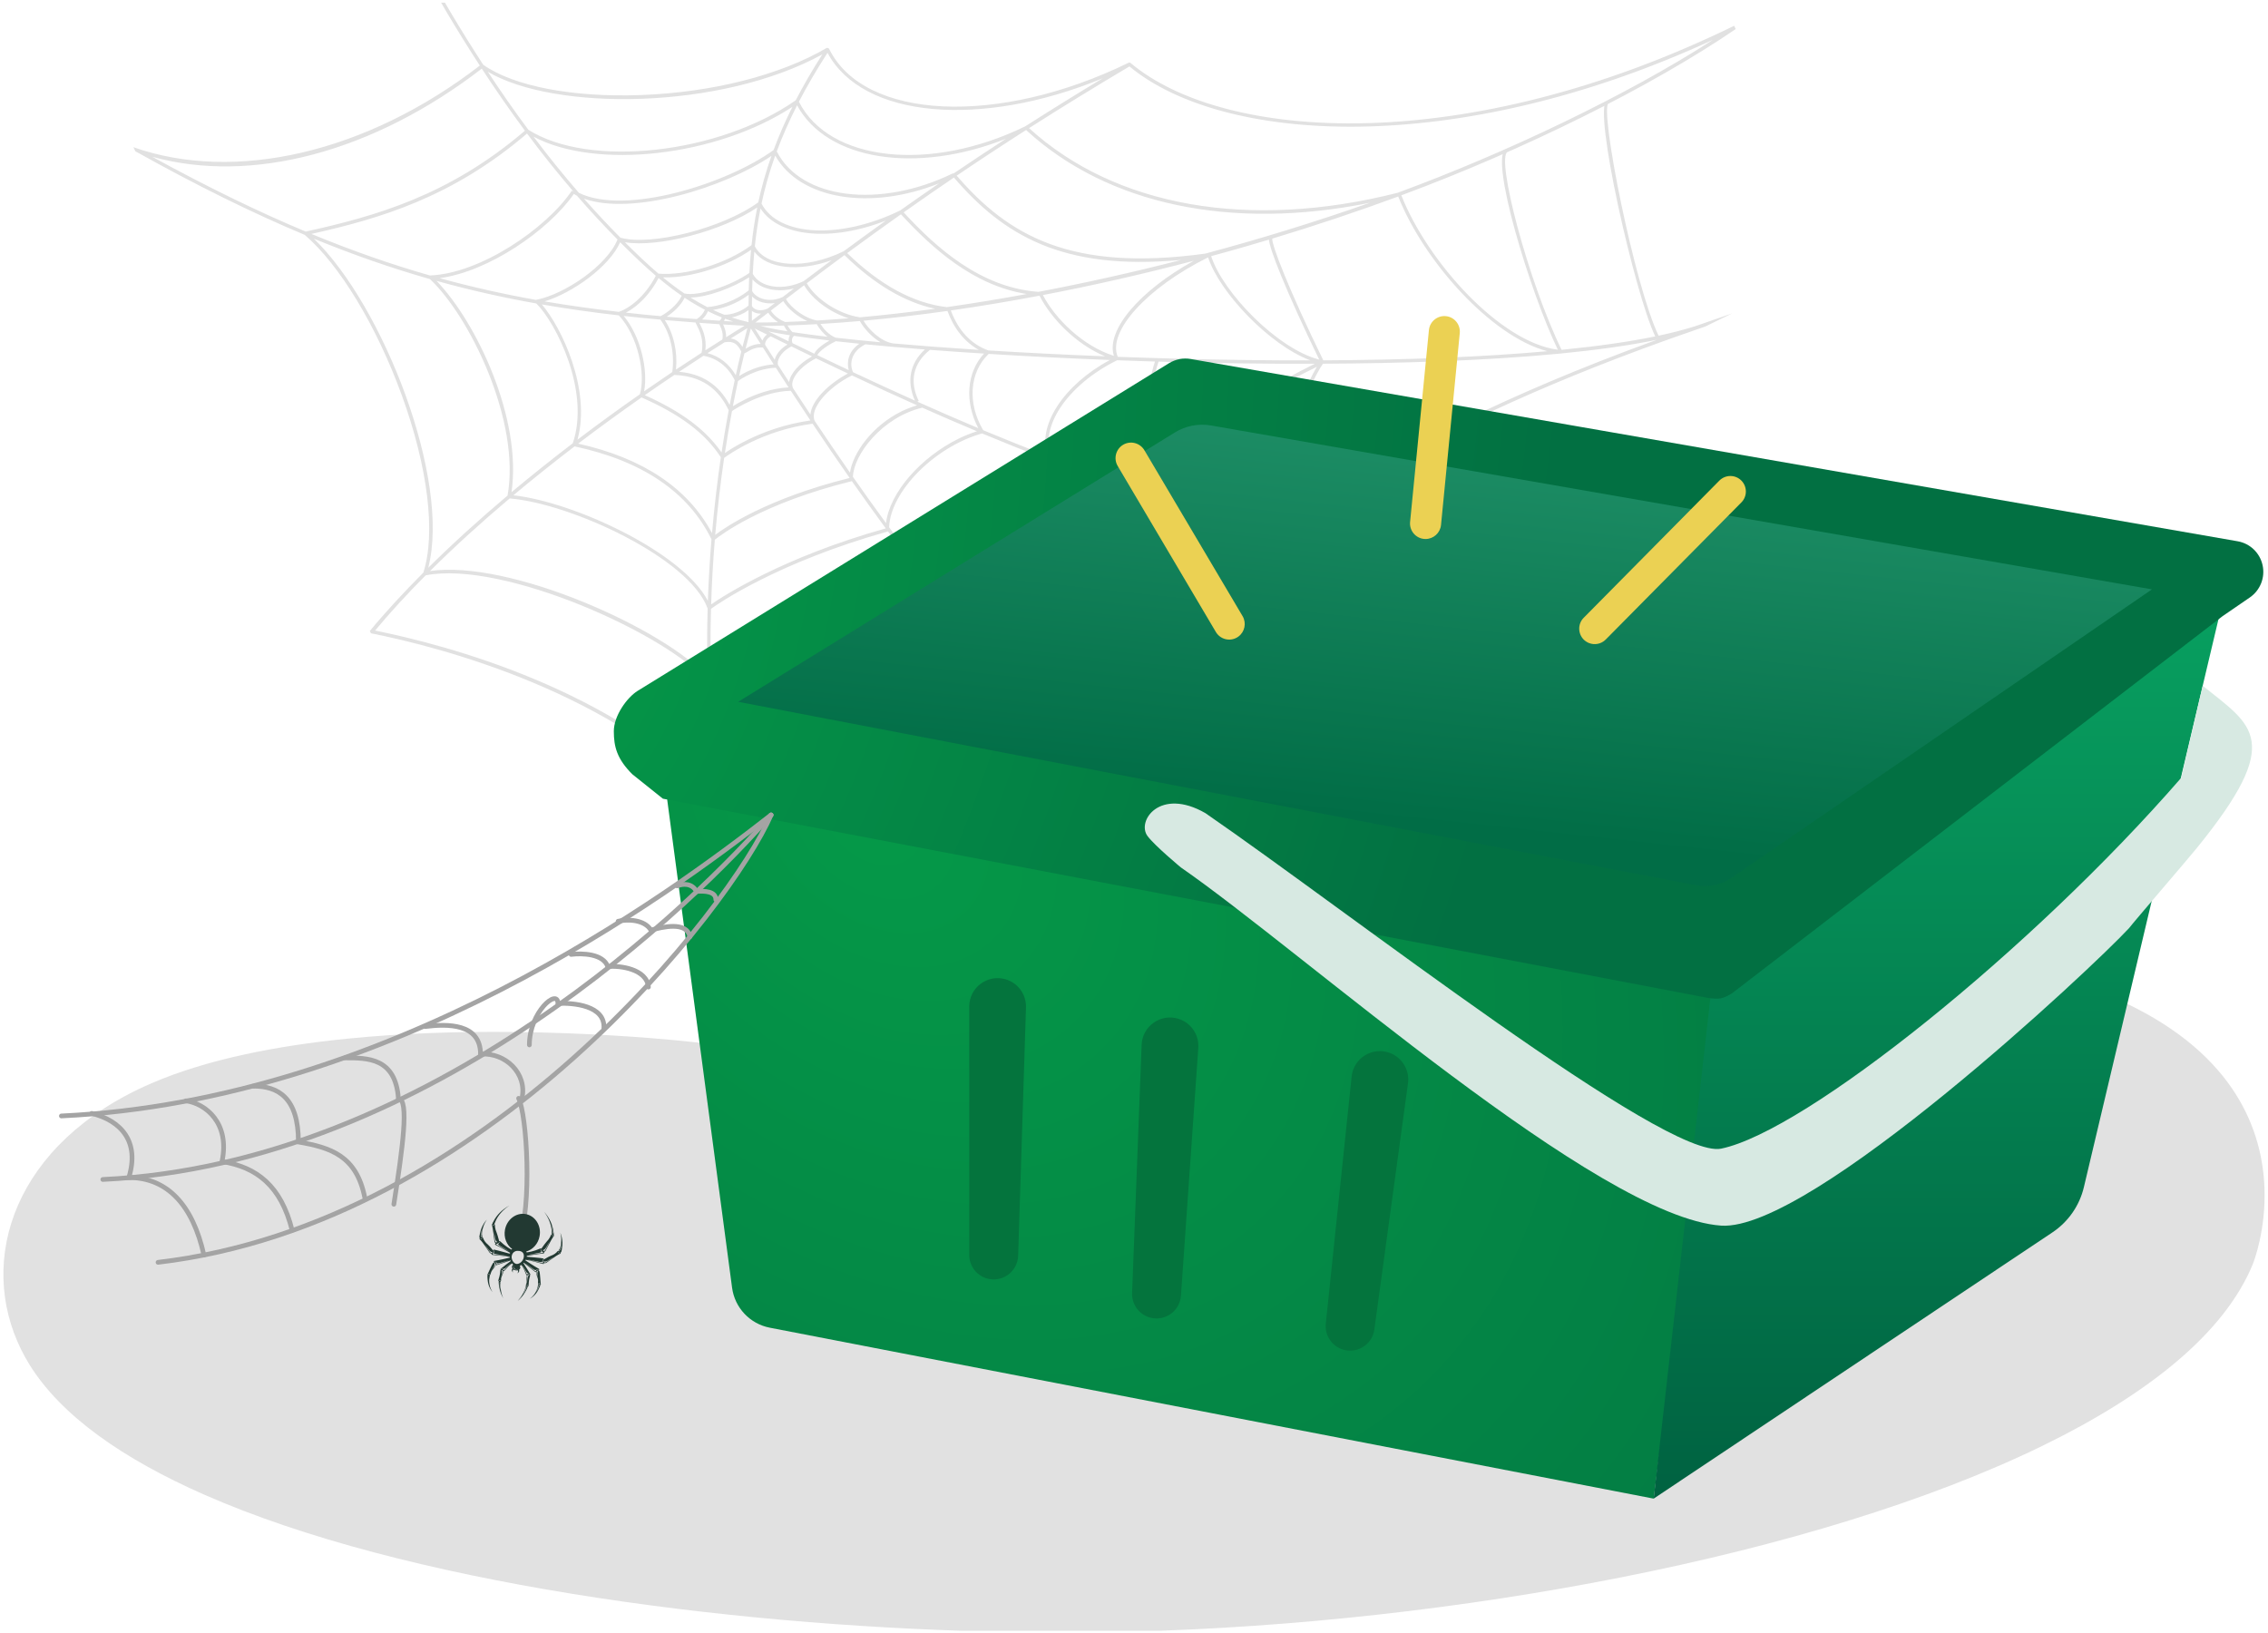 <svg width="482" height="347" viewBox="0 0 482 347" fill="none" xmlns="http://www.w3.org/2000/svg">
<g clip-path="url(#clip0_4132_130821)">
<path d="M478.759 268.681C472.723 283.347 456.521 296.317 434.028 307.28C385.799 330.782 308.616 345.009 240.554 346.748C239.303 346.779 238.064 346.804 236.825 346.829C228.421 346.985 219.64 346.96 210.592 346.748C153.327 345.378 85.957 336.348 43.424 317.649C26.154 310.057 12.976 300.87 6.235 289.957C5.628 288.963 5.057 287.949 4.547 286.918C-4.963 267.812 2.895 242.847 32.226 230.202C44.068 225.099 58.849 222.234 73.787 220.74C85.775 219.533 97.859 219.207 108.596 219.308C125.137 219.458 138.461 220.596 143.258 221.046C149.464 221.634 155.513 222.403 161.731 223.179C165.278 223.616 168.885 224.06 172.601 224.473C181.346 225.443 190.698 226.224 201.422 226.387C207.737 226.481 214.539 226.362 221.972 225.93C224.814 225.761 234.736 225.149 252.906 222.547C306.563 214.855 317.846 206.181 348.027 202.235C369.33 199.445 398.09 199.258 423.255 204.223C432.303 206.006 440.878 208.457 448.457 211.69C449.61 212.178 450.728 212.685 451.833 213.21C475.176 224.336 480.799 240.427 481.249 252.428C481.577 261.377 479.014 268.056 478.759 268.681Z" fill="#E1E1E1"/>
<path d="M368.881 6.172C351.06 18.337 324.067 31.771 297.817 41.51C303.421 55.723 318.897 72.78 331.073 74.32C325.102 61.922 316.437 33.373 320.058 31.604L320.391 32.285C317.878 33.513 324.709 59.609 331.869 74.344C339.563 73.579 346.234 72.63 351.777 71.491C347.42 62.428 338.449 22.871 341.481 21.39L341.874 21.889C339.817 22.894 347.352 60.716 352.487 71.338C355.465 70.71 358.1 70.021 360.376 69.288C360.966 69.084 367.487 66.817 368.087 66.617L362.404 69.394C362.397 69.397 362.391 69.4 362.384 69.403C361.807 69.618 361.201 69.821 360.579 70.024C298.524 91.37 275.968 111.525 275.739 111.73L275.6 111.814C265.987 110.675 255.734 108.415 245.266 105.332C226.73 111.588 210.426 126.504 209.503 138.045C210.611 139.351 212.091 141.015 213.215 142.304L212.569 142.636C207.626 136.964 202.59 130.957 197.827 124.9C184.377 126.834 160.152 138.341 151.122 145.005C151.427 154.183 152.269 163.303 153.624 171.42L153.194 171.647C131.036 147.237 93.707 137.527 78.839 134.586L78.6 134.096C81.868 130.129 85.788 125.894 89.969 121.693C92.654 113.372 90.947 99.287 85.389 83.996C80.04 69.278 72.142 56.228 64.762 49.916C53.628 45.26 41.774 39.405 28.775 32.153L28.349 31.281C49.865 38.859 77.846 32.534 101.972 13.939C92.627 -0.437 84.783 -15.159 77.899 -28.848L78.528 -29.164C85.436 -15.427 93.316 -0.647 102.707 13.774C109.188 18.325 121.684 20.729 136.158 20.201C151.341 19.648 165.748 15.999 175.689 10.189C175.689 10.189 175.791 10.139 175.951 10.196C176.106 10.255 176.197 10.362 176.197 10.362C183.609 25.532 212.176 26.856 239.873 13.323C239.873 13.323 239.958 13.256 240.035 13.269C240.192 13.302 240.257 13.372 240.257 13.372C260.142 30.112 311.381 33.406 368.541 5.478L368.881 6.172ZM244.803 103.07C246.237 96.938 262.286 85.85 279.429 77.305C267.891 77.342 257.6 77.158 250.278 76.966C245.982 76.855 241.689 76.718 237.424 76.558C226.833 81.759 220.654 90.985 223.564 97.229C230.692 99.912 237.725 102.32 244.618 104.375C241.297 97.21 243.511 82.372 245.591 76.439L246.267 76.733C244.345 82.201 241.959 96.414 244.803 103.07ZM121.956 41.216C116.58 48.971 103.78 57.755 93.427 59.111C100.268 60.998 107.07 62.515 113.991 63.747L113.98 63.71C119.964 62.557 128.989 56.461 131.236 50.902C128.254 47.88 125.383 44.779 122.618 41.593C122.389 41.477 122.176 41.345 121.956 41.216ZM151.203 114.604C146.274 104.564 136.485 97.927 122.108 94.865C117.587 98.322 113.246 101.793 109.106 105.258C122.017 106.666 145.124 117.422 150.435 127.697C150.593 123.352 150.847 118.978 151.203 114.604ZM122.873 94.281C136.65 97.349 146.211 103.743 151.319 113.299C151.789 107.891 152.416 102.499 153.195 97.176C149.84 92.043 144.627 88.113 136.343 84.461C131.716 87.7 127.211 90.98 122.873 94.281ZM220.92 62.838C214.532 64.045 208.233 65.098 202.069 65.976C203.685 70.28 206.364 73.146 210.047 74.475C217.769 74.954 226.099 75.379 234.859 75.72C228.666 73.171 223.345 67.624 220.92 62.838ZM194.45 85.141C192.617 81.069 193.379 77.171 196.562 74.267C194.191 74.084 191.887 73.894 189.67 73.704C189.663 73.707 189.66 73.7 189.654 73.704C187.663 73.529 185.75 73.351 183.906 73.172C180.935 74.666 180.464 77.249 181.286 79.091C185.674 81.155 190.064 83.177 194.45 85.141ZM201.352 66.082C195.248 66.939 189.287 67.642 183.518 68.158C184.644 70.062 187.201 72.566 189.742 72.969L189.739 72.979C195.275 73.462 201.408 73.931 208.02 74.353C205.036 72.707 202.748 69.886 201.352 66.082ZM149.911 74.441C151.11 73.67 152.312 72.905 153.524 72.144C153.765 70.871 153.35 69.893 152.864 68.899C151.437 68.804 150.017 68.705 148.619 68.604C148.662 68.692 148.705 68.781 148.752 68.876C149.25 69.847 150.224 71.792 149.911 74.441ZM182.743 68.225C179.902 68.475 177.11 68.683 174.366 68.843C174.92 69.736 176.069 71.174 177.614 71.768C180.502 72.094 183.687 72.419 187.127 72.737C185.156 71.575 183.512 69.654 182.743 68.225ZM176.29 72.364C173.505 72.038 170.984 71.71 168.777 71.38C168.325 71.659 168.181 72.312 168.426 72.926C169.971 73.681 171.519 74.425 173.067 75.17C173.397 74.242 174.9 73.162 176.29 72.364ZM173.581 68.889C171.481 69.004 169.419 69.101 167.382 69.168C167.819 69.95 168.215 70.406 168.416 70.578C170.576 70.906 173.067 71.24 175.872 71.573C174.821 70.754 174.008 69.684 173.581 68.889ZM158.838 69.733C157.648 70.458 156.464 71.197 155.28 71.936C156.436 72.071 157.187 72.741 157.8 73.724C158.132 72.381 158.477 71.048 158.838 69.733ZM162.036 72.379C162.191 71.941 162.495 71.472 162.998 71.091C162.134 70.67 161.273 70.239 160.408 69.818C160.952 70.674 161.496 71.53 162.036 72.379ZM167.883 71.252C166.133 70.976 164.598 70.706 163.305 70.435C164.737 71.136 166.169 71.836 167.601 72.536C167.557 72.06 167.66 71.614 167.883 71.252ZM167.346 70.409C167.021 69.969 166.753 69.484 166.594 69.191C164.924 69.239 163.273 69.279 161.653 69.286C163.053 69.647 164.965 70.029 167.346 70.409ZM159.069 68.457C159.068 67.605 159.068 66.754 159.071 65.909C158.091 66.632 156.77 67.202 155.52 67.467C156.668 67.859 157.853 68.182 159.069 68.457ZM154.097 67.732C154.036 67.897 153.959 68.061 153.863 68.217C154.519 68.259 155.175 68.302 155.837 68.341C155.249 68.147 154.67 67.941 154.097 67.732ZM159.79 66.081C159.784 66.775 159.788 67.473 159.792 68.171C160.44 67.669 161.095 67.163 161.737 66.664C160.99 66.675 160.305 66.478 159.79 66.081ZM160.537 68.541C162.112 68.539 163.721 68.511 165.356 68.472C164.499 67.921 163.724 67.186 163.253 66.446C162.353 67.139 161.45 67.842 160.537 68.541ZM163.788 71.473C162.692 72.084 162.522 73.07 162.633 73.328C163.308 74.389 163.977 75.437 164.639 76.471C164.887 75.422 165.732 74.183 167.346 73.218C166.162 72.64 164.975 72.056 163.788 71.473ZM159.571 69.805C159.183 71.226 158.809 72.657 158.45 74.106C158.662 73.978 158.911 73.83 159.215 73.682C159.842 73.376 160.66 73.094 161.65 73.082C160.959 72.003 160.267 70.908 159.571 69.805ZM153.983 72.746C152.771 73.507 151.562 74.275 150.357 75.049C152.89 75.709 154.947 77.319 156.371 79.752C156.744 78.06 157.13 76.379 157.536 74.722C156.754 73.155 155.928 72.378 153.983 72.746ZM158.221 69.225C156.689 69.139 155.17 69.046 153.673 68.951C154.047 69.764 154.354 70.617 154.307 71.66C155.601 70.843 156.905 70.029 158.221 69.225ZM152.939 68.154C153.128 67.995 153.302 67.741 153.405 67.471C152.394 67.071 151.411 66.615 150.45 66.14C150.184 66.785 149.758 67.389 149.206 67.895C150.441 67.983 151.685 68.075 152.939 68.154ZM153.917 66.883C155.538 66.943 157.847 66.068 159.084 64.924C159.088 64.163 159.099 63.416 159.113 62.658C156.632 64.511 153.798 65.5 151.54 65.869C152.314 66.233 153.113 66.568 153.917 66.883ZM159.795 65.032C160.328 65.978 161.802 66.219 163.16 65.564C163.666 65.173 164.173 64.782 164.67 64.404C162.788 64.675 160.928 64.158 159.823 63.003C159.807 63.677 159.801 64.355 159.795 65.032ZM163.817 66.01C164.417 66.982 165.686 68.007 166.863 68.427C168.409 68.38 169.976 68.314 171.565 68.23C169.532 67.325 167.481 65.662 166.458 63.986C165.586 64.657 164.701 65.334 163.817 66.01ZM177.619 72.516C175.119 73.754 173.828 75.026 173.715 75.486C175.937 76.551 178.155 77.61 180.377 78.658C179.868 76.815 180.387 74.588 182.629 73.046C180.885 72.877 179.213 72.699 177.619 72.516ZM168.194 73.621C165.704 74.897 165.024 76.857 165.367 77.592C166.151 78.811 166.925 80.01 167.702 81.199C167.976 79.37 169.807 77.261 172.57 75.742C171.112 75.037 169.648 74.336 168.194 73.621ZM162.138 73.856C160.586 73.712 159.449 74.386 158.773 74.8C158.536 74.941 158.366 75.041 158.207 75.085C157.816 76.676 157.448 78.281 157.09 79.907C157.49 79.652 158.021 79.342 158.686 79.017C160.11 78.322 162.102 77.601 164.428 77.435C163.66 76.249 162.9 75.061 162.138 73.856ZM149.502 75.611C147.764 76.738 146.041 77.867 144.326 79.008C150.518 79.55 153.429 83.037 155.075 86.053C155.417 84.283 155.767 82.527 156.142 80.792C154.706 77.917 152.413 76.128 149.502 75.611ZM148.07 67.817C148.872 67.308 149.481 66.597 149.798 65.818C148.307 65.045 146.879 64.191 145.497 63.273C144.705 64.975 142.99 66.454 141.69 67.308C143.793 67.487 145.92 67.653 148.07 67.817ZM150.321 65.267C152.72 65.073 156.236 64.039 159.123 61.7C159.15 60.776 159.177 59.852 159.213 58.932C155.784 61.156 150.249 63.211 146.755 63.231C147.919 63.961 149.104 64.639 150.321 65.267ZM159.842 61.855C160.753 63.527 163.677 64.409 166.37 63.101C167.164 62.495 167.957 61.888 168.741 61.294C165.194 62.217 161.681 61.479 159.925 59.36C159.893 60.194 159.867 61.025 159.842 61.855ZM167.024 63.558C168.24 65.629 171.31 67.755 173.665 68.114C175.86 67.986 178.094 67.823 180.365 67.641C176.443 66.419 172.668 63.668 170.891 60.623C169.612 61.585 168.325 62.56 167.024 63.558ZM173.421 76.153C169.948 77.901 167.725 80.766 168.535 82.487C169.779 84.392 171.014 86.26 172.231 88.094C172.465 85.172 176.031 81.591 180.196 79.379C177.936 78.316 175.679 77.243 173.421 76.153ZM164.886 78.147C160.644 78.339 157.412 80.567 156.845 80.979C156.461 82.744 156.103 84.53 155.757 86.327C156.341 85.965 157.242 85.433 158.387 84.873C160.716 83.735 164.034 82.502 167.586 82.327C166.694 80.949 165.795 79.559 164.886 78.147ZM143.31 79.69C141.197 81.111 139.104 82.538 137.033 83.98C144.864 87.491 149.956 91.286 153.347 96.157C153.806 93.133 154.307 90.13 154.866 87.167C153.307 84.024 150.413 79.914 143.31 79.69ZM149.097 74.974C149.657 72.221 148.667 70.258 148.122 69.192C147.983 68.923 147.883 68.719 147.829 68.543C145.615 68.376 143.429 68.204 141.276 68.017C143.162 70.882 144.028 74.709 143.659 78.542C145.456 77.343 147.273 76.151 149.097 74.974ZM140.407 67.185C141.812 66.481 144.042 64.708 144.881 62.848C143.172 61.676 141.537 60.416 139.962 59.086C138.268 62.343 135.67 65.08 133.019 66.442C135.443 66.717 137.907 66.964 140.407 67.185ZM145.447 62.369C148.29 63.021 155.19 60.839 159.266 57.996C159.346 56.362 159.464 54.727 159.615 53.094C154.394 56.707 146.691 59.105 140.893 58.952C142.366 60.155 143.874 61.299 145.447 62.369ZM159.982 58.194C161.544 61.15 166.449 61.865 170.803 59.738C172.796 58.233 174.771 56.754 176.72 55.304C169.744 57.81 163.024 57.104 160.312 53.478C160.164 55.052 160.06 56.621 159.982 58.194ZM171.464 60.191C173.434 63.631 178.313 66.78 182.741 67.433C187.9 66.97 193.24 66.36 198.723 65.612C192.266 64.238 185.802 60.413 179.465 54.215C176.839 56.156 174.171 58.143 171.464 60.191ZM197.631 74.352C194.066 77.198 193.218 81.045 195.253 85.212L194.95 85.361C199.284 87.299 203.604 89.178 207.908 90.989C204.956 85.397 205.435 79.124 209.128 75.144C205.158 74.899 201.31 74.629 197.631 74.352ZM181.06 79.783C175.735 82.427 171.993 86.997 173.146 89.453C175.682 93.248 178.171 96.898 180.636 100.434C181.242 96.283 185.375 90.46 191.616 87.411C192.66 86.901 193.76 86.473 194.907 86.14C190.296 84.084 185.674 81.957 181.06 79.783ZM168.063 83.046C162 83.201 156.409 86.793 155.563 87.358C155.016 90.298 154.512 93.277 154.056 96.275C154.942 95.665 156.623 94.582 158.978 93.431C162.237 91.839 166.779 90.126 172.227 89.353C170.852 87.293 169.466 85.195 168.063 83.046ZM142.873 79.069C143.423 74.98 142.484 70.842 140.354 67.927C137.72 67.688 135.118 67.433 132.554 67.142C136.214 71.553 137.751 78.679 136.883 83.16C138.862 81.787 140.855 80.426 142.873 79.069ZM131.511 66.277C134.444 65.266 137.5 62.263 139.375 58.606C136.867 56.458 134.503 54.172 132.2 51.881C132.063 51.745 131.936 51.614 131.8 51.478C129.511 56.678 121.674 62.253 115.725 64.055C120.889 64.931 126.129 65.659 131.511 66.277ZM139.938 58.154C145.867 58.639 154.324 56.05 159.72 52.106C159.998 49.449 160.39 46.786 160.935 44.082C153.532 49.116 139.803 52.678 132.803 51.477C135.086 53.743 137.446 56.023 139.938 58.154ZM160.418 52.347C162.802 56.858 171.204 57.349 179.293 53.397C182.32 51.167 185.306 49 188.262 46.881C176.759 51.405 165.539 50.393 161.623 44.303C161.085 47.02 160.696 49.69 160.418 52.347ZM180.048 53.787C187.026 60.591 194.148 64.448 201.221 65.269C206.761 64.476 212.439 63.549 218.214 62.482C206.8 60.688 197.999 52.641 191.472 45.54C187.709 48.205 183.913 50.946 180.048 53.787ZM236.722 75.619C235.02 70.193 242.135 61.808 253.719 55.415C242.944 58.25 232.175 60.695 221.639 62.706C224.254 67.72 230.105 73.548 236.722 75.619ZM237.554 75.829C241.707 75.984 245.942 76.116 250.254 76.227C260.134 76.486 269.56 76.603 278.482 76.587C269.703 73.286 259.158 62.085 256.747 54.694C243.77 61.127 235.275 70.49 237.554 75.829ZM210.116 75.209C206.032 79.094 205.553 85.721 208.954 91.43C213.55 93.342 218.122 95.174 222.653 96.89C220.336 90.558 226.025 81.791 235.877 76.505C226.999 76.162 218.291 75.719 210.116 75.209ZM196.003 86.634C187.411 88.69 181.388 96.693 181.267 101.34C183.632 104.722 185.977 107.995 188.303 111.168C189.044 104.709 195.718 97.138 203.762 93.208C205.022 92.592 206.312 92.072 207.62 91.652C203.758 90.039 199.889 88.362 196.003 86.634ZM180.559 101.576C180.556 101.569 180.562 101.566 180.559 101.56C177.966 97.859 175.349 94.026 172.687 90.039C162.026 91.47 154.851 96.603 153.897 97.314C153.107 102.71 152.472 108.181 152 113.666C153.174 112.78 155.882 110.909 160.37 108.716C165.066 106.422 171.711 103.782 180.559 101.576ZM135.991 83.789C137.246 79.507 135.591 71.385 131.516 67.025C125.936 66.387 120.5 65.627 115.153 64.697C119.333 69.545 125.66 82.815 122.728 93.44C127.007 90.194 131.436 86.968 135.991 83.789ZM131.841 50.505C138.426 52.364 153.666 48.461 161.15 42.999C161.842 39.793 162.75 36.516 163.949 33.13C154.004 39.861 134.394 45.909 124.09 42.215C126.592 45.04 129.173 47.803 131.841 50.505ZM161.839 43.269C165.457 50.256 178.597 50.929 191.303 44.729C194.07 42.77 196.819 40.853 199.568 38.97C184.925 44.818 170.007 42.399 164.75 33.068C163.499 36.572 162.548 39.954 161.839 43.269ZM192.049 45.132C198.935 52.614 208.367 61.119 220.687 62.024C230.596 60.143 240.771 57.878 251.017 55.242C225.748 57.586 213.223 49.942 202.732 37.728C199.175 40.141 195.626 42.6 192.049 45.132ZM257.397 54.436C259.871 62.133 271.484 74.153 280.361 76.419C277.133 69.782 274.274 63.496 272.285 58.64C270.364 53.953 269.771 51.873 269.676 50.924C268.002 51.43 266.315 51.925 264.625 52.414C262.227 53.105 259.812 53.779 257.397 54.436ZM208.715 92.112C198.589 94.96 189.209 104.502 188.96 112.062C191.837 115.978 194.699 119.749 197.575 123.421C197.682 115.601 207.55 104.506 218.968 98.927C220.05 98.398 221.143 97.94 222.247 97.519C217.767 95.811 213.247 94.005 208.715 92.112ZM188.239 112.288C188.235 112.281 188.235 112.281 188.239 112.288C185.847 109.029 183.44 105.676 181.012 102.215L181.022 102.252C161.841 106.994 153.044 113.78 151.918 114.702C151.54 119.288 151.275 123.88 151.136 128.443C152.548 127.466 156.347 124.986 162.524 121.968C168.72 118.923 177.309 115.368 188.239 112.288ZM108.31 105.925C102.146 111.121 96.467 116.299 91.387 121.354C108.354 118.9 141.058 133.586 150.375 143.877C150.24 139.093 150.251 134.222 150.389 129.305L150.383 129.308C146.57 118.664 121.419 107 108.31 105.925ZM121.727 94.199C125.497 83.14 118.135 68.587 113.989 64.498C106.844 63.224 99.827 61.652 92.767 59.687C101.233 68.429 110.985 88.965 108.706 104.601C112.853 101.133 117.2 97.659 121.727 94.199ZM91.432 58.559L91.428 58.536C101.979 58.129 116.025 48.686 121.54 40.509L121.838 40.734L121.853 40.702C118.412 36.69 115.131 32.575 112.005 28.376C96.104 41.981 80.665 46.472 66.176 49.714C74.878 53.306 83.205 56.212 91.432 58.559ZM123.035 40.985C132.911 45.841 154.481 39.072 164.401 31.889C165.504 28.93 166.818 25.875 168.405 22.705C152.345 33.242 126.701 36.149 113.389 29.041C116.451 33.111 119.662 37.1 123.035 40.985ZM165.081 32.172C170.226 42.334 186.965 44.436 202.548 36.822L202.592 36.911C206.309 34.395 210.028 31.928 213.795 29.48C194.863 37.027 175.767 34.162 169.399 22.379C167.672 25.778 166.25 29.029 165.081 32.172ZM218.065 27.63C213.083 30.815 208.193 34.031 203.322 37.33C214.342 50.129 227.684 57.795 256.153 53.897C267.855 50.76 279.605 47.144 291.114 43.098C261.72 49.051 235.372 43.539 218.065 27.63ZM297.154 41.758C288.527 44.944 279.576 47.934 270.387 50.712C270.219 51.924 273.811 61.377 281.23 76.577C299.511 76.492 315.567 75.832 328.837 74.637C316.802 71.476 302.51 55.334 297.154 41.758ZM352.114 72.212C346.148 73.448 339.173 74.402 331.674 75.131L331.671 75.141C331.655 75.141 331.639 75.14 331.629 75.136C315.654 76.684 297.301 77.217 281.151 77.298C257.742 88.744 243.963 100.579 245.533 104.644C255.696 107.632 265.54 109.839 274.891 110.989C270.098 100.891 276.27 82.939 280.781 76.509L281.368 76.973C277.007 83.194 270.872 100.951 275.607 110.85C277.602 109.158 288.206 100.595 311.238 89.341C322.011 84.078 335.516 78.23 352.114 72.212ZM236.829 107.995C239.165 106.854 241.579 105.843 244.032 104.973C237.242 102.935 230.312 100.561 223.299 97.924C210.012 102.661 197.475 115.947 198.322 124.389C201.801 128.812 205.305 133.096 208.862 137.296C210.123 127.36 222.006 115.238 236.829 107.995ZM166.549 135.275C176.827 130.253 188.99 125.508 197.3 124.222C194.427 120.557 191.565 116.785 188.688 112.886L188.705 112.937C165.313 119.492 152.653 128.258 151.106 129.376C150.966 134.337 150.959 139.265 151.098 144.089C154.636 141.542 160.232 138.361 166.549 135.275ZM152.707 170.105C151.453 162.259 150.701 153.788 150.409 144.991C142.04 134.843 106.881 119.029 90.469 122.266C86.476 126.275 82.875 130.202 79.716 134.006C94.873 137.058 130.625 146.476 152.707 170.105ZM91.016 120.658C96.084 115.626 101.741 110.484 107.87 105.313C110.672 89.497 99.862 67.276 91.367 59.308C83.316 57.017 75.179 54.196 66.701 50.722C81.386 64.876 95.856 101.889 91.016 120.658ZM32.353 33.314C44.064 39.728 54.788 44.955 64.969 49.216C79.681 45.966 95.391 41.613 111.556 27.777C108.347 23.441 105.301 19.035 102.39 14.587C79.353 32.329 53.494 39.178 32.353 33.314ZM103.672 15.251C106.407 19.405 109.272 23.521 112.277 27.568C125.18 35.779 152.748 32.75 169.107 21.316C170.72 18.2 172.593 14.957 174.761 11.562C153.142 23.398 117.868 23.639 103.672 15.251ZM175.866 11.224C173.515 14.853 171.508 18.304 169.787 21.616C176.192 34.342 197.69 36.7 217.881 26.851C223.211 23.446 228.656 20.069 234.331 16.647C208.558 27.283 183.318 25.176 175.866 11.224ZM240.032 14.114C232.575 18.542 225.538 22.866 218.693 27.23C237.009 43.937 265.504 48.948 297.008 40.977C320.158 32.466 345.81 20.236 364.034 8.464C308.936 33.859 259.63 30.396 240.032 14.114Z" fill="#E1E1E1"/>
<path d="M251.923 81.606L138.996 151.235L366.003 194.711L474.412 120.341L251.923 81.606Z" fill="url(#paint0_linear_4132_130821)"/>
<path d="M138.924 148.342L155.582 273.658C156.148 277.919 159.375 281.342 163.596 282.158L351.439 318.484L367.736 190.063L138.924 148.342Z" fill="url(#paint1_radial_4132_130821)"/>
<path d="M473.993 120.963L366.078 189.252L351.438 318.484L436.188 261.903C439.551 259.658 441.94 256.221 442.872 252.286L473.993 120.963Z" fill="url(#paint2_linear_4132_130821)"/>
<path d="M480.851 120.124C480.29 117.51 478.193 115.487 475.55 115.029L253.046 76.294C251.466 76.013 249.827 76.338 248.453 77.18L135.526 146.809C133.222 148.242 130.45 152.136 130.45 155.396C130.45 158.655 131.102 161.263 134.361 164.522L140.88 169.737L363.172 212.11C363.35 212.139 363.542 212.169 363.719 212.183C363.955 212.213 364.892 212.228 365.128 212.228C366.457 212.228 368.134 211.061 368.134 211.061L472.36 130.934L478.149 126.962C480.349 125.441 481.427 122.738 480.851 120.124ZM156.88 149.143L249.702 91.893C251.99 90.482 254.74 89.962 257.388 90.423C334.522 103.857 379.029 111.609 457.341 125.249L367.982 186.552C365.78 188.062 363.066 188.629 360.444 188.127L156.88 149.143Z" fill="url(#paint3_radial_4132_130821)"/>
<path d="M337.678 136.65C338.87 137.129 340.289 136.888 341.256 135.908L370.083 106.768C371.368 105.47 371.345 103.391 370.061 102.111C368.763 100.826 366.685 100.849 365.404 102.133L336.572 131.287C335.286 132.584 335.31 134.663 336.594 135.943C336.917 136.248 337.295 136.496 337.678 136.65Z" fill="#EBD153"/>
<path d="M302.968 114.545C304.637 114.545 306.07 113.275 306.247 111.577L310.234 70.789C310.411 68.973 309.082 67.363 307.281 67.186C305.479 67.009 303.855 68.338 303.677 70.139L299.675 110.927C299.498 112.744 300.827 114.354 302.629 114.531C302.747 114.545 302.85 114.545 302.968 114.545Z" fill="#EBD153"/>
<path d="M263.19 135.279C264.536 134.293 264.942 132.422 264.082 130.947L243.206 95.68C242.276 94.109 240.253 93.596 238.694 94.517C237.136 95.438 236.61 97.47 237.532 99.028L258.395 134.304C259.325 135.875 261.348 136.388 262.907 135.467C263.011 135.409 263.094 135.348 263.19 135.279Z" fill="#EBD153"/>
<path d="M468.126 145.734L463.563 165.291C431.831 201.837 383.722 240.413 365.78 244.107C354.046 246.522 286.902 193.974 256.166 172.798C246.485 167.246 241.503 174.51 243.878 177.677C245.461 179.787 250.954 184.338 250.954 184.338C277.124 202.448 339.705 258.667 365.78 260.466C384.778 261.776 444.658 205.708 452.48 197.233C453.65 195.707 464.579 183.042 466.822 180.284C485.681 157.097 478.68 154.276 468.126 145.734Z" fill="#D7E9E2"/>
<path d="M205.986 266.7V213.904C205.986 209.922 209.777 207.033 213.616 208.089C216.302 208.827 218.133 211.31 218.045 214.094L216.379 266.864C216.27 270.335 212.853 272.725 209.555 271.636C207.425 270.933 205.986 268.943 205.986 266.7Z" fill="#04743D"/>
<path d="M240.598 274.796L242.623 222.039C242.775 218.06 246.674 215.318 250.47 216.52C253.126 217.362 254.86 219.912 254.666 222.691L250.977 275.359C250.735 278.823 247.229 281.08 243.975 279.866C241.874 279.082 240.512 277.038 240.598 274.796Z" fill="#04743D"/>
<path d="M281.761 281.293L287.253 228.783C287.668 224.822 291.738 222.343 295.447 223.793C298.042 224.807 299.604 227.466 299.227 230.226L292.081 282.537C291.611 285.978 287.964 287.999 284.797 286.573C282.752 285.653 281.528 283.524 281.761 281.293Z" fill="#04743D"/>
<path d="M163.867 173.193C142.07 190.212 82.798 233.874 13.046 237.16" stroke="#A4A4A4" stroke-linecap="round"/>
<path d="M163.867 173.193C148.609 190.799 91.746 247.346 21.849 250.658" stroke="#A4A4A4" stroke-linecap="round"/>
<path d="M39.547 233.945C43.655 234.532 48.937 238.64 47.176 246.856C54.609 248.03 59.732 252.048 62.08 261.437" stroke="#A4A4A4" stroke-linecap="round"/>
<path d="M19.504 236.617C25.764 238.182 29.725 242.624 27.377 250.254C35.593 250.254 40.988 256.157 43.335 266.72" stroke="#A4A4A4" stroke-linecap="round"/>
<path d="M53.871 230.824C59.152 230.824 63.423 233.302 63.423 242.692C70.269 243.865 75.747 245.626 77.507 254.429" stroke="#A4A4A4" stroke-linecap="round"/>
<path d="M73.319 224.822C78.014 224.822 84.086 224.709 84.673 233.512C87.021 233.512 85.53 244.306 83.701 255.927" stroke="#A4A4A4" stroke-linecap="round"/>
<path d="M90.387 218.154C95.082 217.567 102.124 217.45 102.124 224.022C107.405 223.631 112.1 228.13 110.927 233.412" stroke="#A4A4A4" stroke-linecap="round"/>
<path d="M112.506 222.063C112.506 215.021 118.572 209.98 118.572 213.242C121.828 213.106 128.665 213.649 128.34 218.542" stroke="#A4A4A4" stroke-linecap="round"/>
<path d="M121.371 202.829C123.698 202.54 128.19 202.655 129.176 205.429C131.777 205.14 137.474 205.949 137.803 209.763" stroke="#A4A4A4" stroke-linecap="round"/>
<path d="M131.366 195.783C133.401 195.312 136.946 195.406 138.341 197.664C140.666 197.037 145.927 195.688 146.624 199.076" stroke="#A4A4A4" stroke-linecap="round"/>
<path d="M143.918 188.267C145.143 187.771 147.046 187.654 148.026 189.441C149.795 189.317 152.134 189.414 152.134 191.202" stroke="#A4A4A4" stroke-linecap="round"/>
<path d="M163.868 173.193C155.423 192.678 103.422 260.048 33.586 268.264" stroke="#A4A4A4" stroke-linecap="round"/>
<path d="M110.215 233.412C111.975 236.933 113.149 256.299 110.215 263.929" stroke="#A4A4A4" stroke-linecap="round"/>
<path d="M119.19 266.175C119.148 266.216 119.105 266.239 119.054 266.248C119.264 266.371 119.156 266.431 118.778 266.559C118.479 266.662 116.124 268.355 116.124 268.355C115.887 268.497 115.711 268.456 115.578 268.343C115.654 268.62 115.563 268.683 115.214 268.566C114.834 268.439 112.193 267.767 111.886 267.755C111.801 267.752 111.742 267.742 111.697 267.718C111.679 267.755 111.66 267.791 111.641 267.83C111.719 267.872 111.8 267.932 111.889 267.997C111.889 267.997 113.595 269.141 114.493 269.626C114.626 269.698 114.651 269.798 114.586 269.838C114.531 269.874 114.412 269.871 114.3 269.9C114.458 269.888 114.577 270.023 114.658 270.236C114.746 270.466 114.908 272.77 114.908 272.77C114.985 272.97 114.953 273.01 114.823 272.953C114.825 272.96 114.829 272.967 114.832 272.97C114.888 273.102 114.649 273.598 114.51 273.894C114.357 274.224 114.182 274.535 113.966 274.818C113.59 275.31 113.111 275.765 112.582 276.004C113.05 275.711 113.473 275.228 113.772 274.722C113.947 274.429 114.091 274.121 114.198 273.792C114.298 273.492 114.301 273.013 114.408 272.879C114.42 272.863 114.434 272.853 114.448 272.843C114.414 272.843 114.385 272.838 114.357 272.805C114.287 272.72 114.38 272.317 114.357 272.056C114.289 271.378 114.139 271.65 113.926 270.298C113.897 270.372 113.868 270.4 113.762 270.323L111.472 268.479C111.407 268.434 111.352 268.384 111.305 268.336C111.281 268.368 111.255 268.397 111.228 268.426C111.367 268.641 112.423 270.255 112.683 270.751C112.794 270.963 112.699 270.952 112.55 270.913C112.625 270.985 112.667 271.078 112.656 271.14C112.656 271.14 112.458 271.63 112.377 272.509C112.354 272.755 112.363 273.047 112.307 273.325C112.283 273.443 112.245 273.396 112.174 273.335C112.179 273.476 111.994 273.862 111.877 274.104C111.719 274.424 111.524 274.725 111.327 275.023C110.966 275.57 110.514 276.046 110.024 276.475C110.451 276.007 110.832 275.5 111.125 274.938C111.284 274.631 111.443 274.323 111.56 273.995C111.646 273.757 111.674 273.377 111.801 273.249C111.771 273.244 111.755 273.214 111.759 273.126C111.769 272.947 111.894 272.915 111.939 272.476C111.971 272.161 111.85 271.95 111.967 271.026C111.971 271.005 111.974 270.984 111.984 270.965C111.936 271.011 111.908 271.046 111.882 271.007C111.882 271.007 111.556 270.212 111.325 269.694C111.153 269.305 110.914 268.966 110.806 268.818C110.694 268.899 110.58 268.97 110.46 269.025C110.556 269.159 110.599 269.31 110.571 269.464C110.543 269.621 110.443 269.753 110.301 269.847C110.354 269.957 110.373 270.074 110.327 270.194C110.256 270.389 110.095 270.519 109.879 270.615C110.005 270.506 110.126 270.363 110.119 270.199C110.114 270.122 110.097 270.03 110.033 269.961C109.892 269.997 109.732 270.002 109.569 269.972C109.406 269.943 109.261 269.884 109.141 269.801C109.059 269.848 109.004 269.917 108.977 269.998C108.925 270.154 108.976 270.316 109.059 270.465C108.892 270.304 108.776 270.118 108.785 269.911C108.78 269.788 108.838 269.683 108.929 269.601C108.829 269.464 108.781 269.305 108.809 269.148C108.836 268.994 108.929 268.867 109.065 268.775C108.982 268.693 108.904 268.597 108.834 268.492C108.668 268.603 108.352 268.828 108.075 269.112C107.679 269.518 107.097 270.15 107.097 270.15C107.056 270.176 107.045 270.135 107.016 270.075C107.016 270.093 107.015 270.114 107.011 270.138C106.8 271.045 106.613 271.201 106.533 271.508C106.423 271.934 106.529 272.008 106.477 272.179C106.453 272.264 106.427 272.287 106.395 272.281C106.469 272.444 106.364 272.81 106.361 273.064C106.358 273.408 106.399 273.755 106.439 274.099C106.519 274.727 106.7 275.335 106.938 275.922C106.628 275.346 106.372 274.744 106.22 274.108C106.139 273.76 106.058 273.41 106.023 273.055C105.995 272.787 105.958 272.361 106.012 272.231C105.924 272.264 105.872 272.294 105.891 272.175C105.934 271.899 106.044 271.628 106.109 271.386C106.338 270.534 106.322 270.005 106.322 270.005C106.333 269.943 106.405 269.87 106.501 269.829C106.347 269.814 106.254 269.791 106.432 269.631C106.826 269.273 108.252 268.214 108.565 267.983C108.548 267.943 108.533 267.903 108.52 267.861C108.47 267.883 108.415 267.901 108.357 267.918L105.569 268.852C105.443 268.888 105.425 268.851 105.424 268.771C104.755 269.963 104.707 269.655 104.41 270.271C104.294 270.507 104.242 270.917 104.149 270.973C104.111 270.997 104.082 270.992 104.051 270.977C104.06 270.991 104.07 271.008 104.076 271.024C104.129 271.187 103.969 271.638 103.955 271.954C103.942 272.3 103.97 272.638 104.032 272.973C104.14 273.552 104.365 274.152 104.703 274.589C104.293 274.182 103.999 273.588 103.817 272.996C103.713 272.656 103.658 272.301 103.627 271.941C103.6 271.615 103.548 271.067 103.647 270.963C103.651 270.957 103.658 270.953 103.661 270.95C103.519 270.958 103.503 270.91 103.645 270.749C103.645 270.749 104.598 268.641 104.759 268.459C104.909 268.287 105.068 268.203 105.212 268.268C105.117 268.202 105.004 268.164 104.965 268.111C104.918 268.048 104.973 267.966 105.126 267.944C106.137 267.798 108.133 267.321 108.133 267.321C108.217 267.296 108.298 267.274 108.37 267.26C108.363 267.216 108.359 267.172 108.354 267.128C108.315 267.124 108.268 267.113 108.216 267.098C107.924 267.002 105.215 266.716 104.817 266.702C104.449 266.689 104.385 266.601 104.553 266.368C104.389 266.427 104.213 266.405 104.037 266.19C104.037 266.19 102.417 263.781 102.171 263.584C101.862 263.333 101.781 263.239 102.021 263.196C101.979 263.17 101.943 263.133 101.922 263.08C101.82 262.848 101.945 262.442 102.007 262.13C102.083 261.74 102.185 261.357 102.337 260.987C102.61 260.333 102.985 259.675 103.491 259.173C103.089 259.709 102.786 260.377 102.618 261.022C102.501 261.469 102.409 261.829 102.419 262.289C102.423 262.571 102.565 262.823 102.486 263.023C102.532 263.006 102.578 263.005 102.624 263.035C102.776 263.129 102.603 263.203 103.066 263.848C103.47 264.41 103.653 264.293 104.769 265.706C104.782 265.721 104.791 265.738 104.8 265.755C104.824 265.637 104.862 265.561 105.013 265.573C105.345 265.599 108.073 266.36 108.073 266.36C108.177 266.378 108.278 266.396 108.362 266.42C108.365 266.384 108.372 266.349 108.378 266.316C108.382 266.29 108.388 266.26 108.395 266.234C108.182 266.11 106.125 264.928 105.572 264.704C105.107 264.517 105.137 264.317 105.344 264.204C105.213 264.135 105.118 264.017 105.095 263.918C105.095 263.918 104.74 260.901 104.584 260.476C104.505 260.253 104.432 260.081 104.685 260.151C104.669 260.124 104.659 260.092 104.656 260.057C104.648 259.9 104.78 259.759 104.851 259.615C105.564 258.147 106.83 256.971 108.258 256.199C106.916 257.069 105.748 258.33 105.184 259.84C105.147 259.944 105.089 260.095 105.007 260.197C105.12 260.183 105.193 260.166 105.183 260.357C105.174 260.581 105.207 260.924 105.334 261.377C105.46 261.831 105.609 261.907 106.086 263.762C106.088 263.769 106.088 263.772 106.09 263.775C106.163 263.73 106.233 263.731 106.337 263.832C107.387 264.849 108.365 265.394 108.702 265.564C108.744 265.514 108.789 265.47 108.837 265.426C107.663 264.568 107.02 263.003 107.313 261.368C107.711 259.149 109.683 257.647 111.715 258.011C113.751 258.376 115.075 260.469 114.678 262.688C114.385 264.323 113.238 265.57 111.84 265.964C111.872 266.025 111.901 266.088 111.923 266.154C112.241 266.119 113.391 265.964 114.789 265.343C114.922 265.284 114.988 265.309 115.04 265.376C115.043 265.374 115.045 265.368 115.048 265.365C116.143 263.794 116.309 263.772 116.582 263.39C116.858 263.008 117.008 262.702 117.078 262.485C117.134 262.305 117.198 262.344 117.298 262.396C117.256 262.272 117.258 262.108 117.256 262C117.252 260.385 116.597 258.8 115.638 257.518C116.71 258.735 117.488 260.278 117.646 261.905C117.661 262.063 117.739 262.243 117.676 262.387C117.661 262.418 117.641 262.445 117.616 262.465C117.878 262.488 117.753 262.624 117.598 262.804C117.304 263.149 115.923 265.855 115.923 265.855C115.868 265.94 115.738 266.021 115.591 266.037C115.746 266.215 115.708 266.41 115.203 266.426C114.576 266.446 112.003 266.883 112.003 266.883C111.991 266.884 111.978 266.888 111.968 266.889C111.964 266.91 111.961 266.931 111.957 266.952C111.951 266.987 111.944 267.026 111.934 267.064C112.035 267.063 112.153 267.085 112.28 267.11C112.28 267.11 115.103 267.344 115.423 267.435C115.566 267.476 115.578 267.561 115.56 267.68C115.574 267.667 115.591 267.658 115.606 267.645C117.143 266.71 117.274 266.883 117.848 266.494C118.509 266.049 118.37 265.921 118.544 265.885C118.598 265.873 118.641 265.89 118.679 265.921C118.674 265.706 118.892 265.516 118.996 265.256C119.165 264.828 119.203 264.459 119.249 263.999C119.316 263.335 119.264 262.604 119.073 261.962C119.372 262.612 119.496 263.355 119.525 264.064C119.542 264.464 119.502 264.855 119.438 265.25C119.39 265.568 119.366 265.992 119.19 266.175ZM113.871 274.666C114.086 274.417 114.24 274.124 114.37 273.823C114.442 273.662 114.5 273.492 114.543 273.322C114.574 273.184 114.67 272.935 114.555 272.862C114.485 272.975 114.498 273.143 114.469 273.272C114.429 273.442 114.378 273.607 114.316 273.767C114.199 274.08 114.061 274.388 113.871 274.666ZM114.832 272.882C114.795 272.7 114.531 272.62 114.386 272.743C114.576 272.726 114.751 272.79 114.832 272.882ZM114.396 271.666C114.493 271.858 113.892 270.42 114.416 270.034C114.274 270.008 114.116 270.09 114.035 270.253C113.97 270.376 114.298 271.477 114.396 271.666ZM113.819 270.229C113.896 270.24 113.869 269.78 114.429 269.792C114.106 269.617 113.959 270.007 113.666 269.903C113.376 269.799 112.181 268.771 111.56 268.415C112.334 268.961 113.754 270.218 113.819 270.229ZM103.685 270.884C103.79 270.826 103.98 270.827 104.152 270.91C104.056 270.743 103.784 270.724 103.685 270.884ZM102.353 262.773C102.338 262.69 102.325 262.608 102.321 262.525C102.309 262.34 102.318 262.152 102.332 261.968C102.359 261.648 102.428 261.334 102.54 261.033C102.388 261.333 102.302 261.66 102.261 261.992C102.23 262.179 102.226 262.374 102.238 262.565C102.242 262.612 102.27 263.017 102.371 262.981C102.423 262.962 102.36 262.801 102.353 262.773ZM102.049 263.296C102.199 263.414 102.457 263.323 102.486 263.139C102.412 263.232 102.237 263.305 102.049 263.296ZM104.698 265.984C104.233 266.479 103.42 264.908 103.002 264.491C103.097 264.682 104.195 266.246 104.331 266.273C104.509 266.302 104.688 266.105 104.698 265.984ZM105.042 266.434C104.764 266.299 105.171 265.833 104.961 265.707C104.98 266.096 104.628 266.51 104.69 266.557C104.741 266.597 107.311 266.841 108.247 267.011C107.56 266.815 105.321 266.57 105.042 266.434ZM104.616 260.261C104.709 260.428 104.984 260.443 105.083 260.287C104.975 260.344 104.788 260.344 104.616 260.261ZM104.977 261.696C104.963 261.91 105.18 263.875 105.285 263.967C105.423 264.084 105.679 264.004 105.746 263.903C105.172 264.021 105.128 262.267 104.977 261.696ZM105.92 264.537C105.71 264.31 106.314 264.094 106.166 263.899C106.042 264.268 105.356 264.39 105.399 264.459C105.432 264.516 107.416 265.471 108.222 265.973C107.652 265.538 106.128 264.76 105.92 264.537ZM105.064 268.358C105.419 268.902 104.36 270.039 104.517 269.896C104.674 269.75 105.364 268.834 105.349 268.697C105.327 268.515 105.206 268.384 105.064 268.358ZM105.811 268.492C105.503 268.489 105.501 268.072 105.134 268.123C105.664 268.307 105.475 268.728 105.554 268.746C105.619 268.76 107.387 268.071 108.306 267.826C107.599 267.947 106.119 268.495 105.811 268.492ZM111.563 274.203C111.442 274.521 111.291 274.831 111.136 275.133C111.326 274.858 111.488 274.566 111.625 274.264C111.701 274.097 111.775 273.923 111.824 273.749C111.854 273.65 111.952 273.448 111.867 273.359C111.826 273.379 111.806 273.409 111.798 273.451C111.784 273.534 111.76 273.612 111.74 273.694C111.693 273.866 111.627 274.035 111.563 274.203ZM111.814 273.16C112.004 273.142 112.181 273.208 112.26 273.298C112.22 273.113 111.958 273.036 111.814 273.16ZM112.039 272.363C112.075 272.574 111.966 271.029 112.488 271.018C112.418 270.963 112.229 270.914 112.114 270.991C111.999 271.068 112.004 272.151 112.039 272.363ZM111.949 270.821C112.014 270.866 112.134 270.57 112.632 270.827C112.585 270.663 112.149 270.695 111.95 270.457C111.72 270.184 111.419 269.423 110.984 268.887C111.492 269.65 111.894 270.783 111.949 270.821ZM109.594 269.797C109.831 269.839 110.055 269.769 110.174 269.631C110.049 269.731 109.854 269.779 109.653 269.743C109.33 269.685 109.102 269.439 109.146 269.193C109.158 269.128 109.186 269.072 109.232 269.022C109.157 269.082 109.106 269.159 109.09 269.251C109.043 269.493 109.272 269.739 109.594 269.797ZM106.888 270.055C106.807 269.942 106.612 269.923 106.528 269.95C107.013 270.141 106.376 271.55 106.482 271.367C106.589 271.181 106.969 270.167 106.888 270.055ZM106.199 272.741C106.188 272.922 106.194 273.11 106.207 273.293C106.233 273.628 106.284 273.955 106.364 274.278C106.323 273.94 106.293 273.599 106.29 273.259C106.288 273.078 106.281 272.896 106.298 272.716C106.307 272.632 106.313 272.55 106.328 272.467C106.335 272.426 106.326 272.388 106.295 272.358C106.185 272.411 106.208 272.639 106.199 272.741ZM105.953 272.168C106.058 272.11 106.248 272.111 106.419 272.193C106.324 272.026 106.052 272.008 105.953 272.168ZM107.231 269.609C106.962 269.762 106.563 269.581 106.462 269.718C107.019 269.65 107.029 269.97 107.106 269.95C107.17 269.934 107.938 269.011 108.683 268.468C108.087 268.823 107.541 269.435 107.231 269.609ZM108.728 267.054C108.702 267.888 109.319 268.633 109.866 268.615C110.58 268.591 111.362 267.8 111.337 266.876C111.311 265.952 110.507 265.811 109.96 265.826C109.416 265.845 108.831 266.197 108.728 267.054ZM117.503 261.986C117.497 261.9 117.491 261.813 117.483 261.726C117.464 261.524 117.445 261.322 117.407 261.125C117.353 260.779 117.266 260.443 117.151 260.113C117.228 260.451 117.302 260.791 117.338 261.134C117.362 261.322 117.38 261.515 117.395 261.704C117.404 261.791 117.407 261.877 117.412 261.964C117.416 262.032 117.406 262.119 117.468 262.167C117.522 262.118 117.507 262.048 117.503 261.986ZM117.648 262.596C117.458 262.614 117.28 262.549 117.202 262.458C117.239 262.639 117.5 262.72 117.648 262.596ZM115.734 265.837C115.865 265.79 116.751 264.019 116.812 263.813C116.472 264.296 115.822 265.926 115.324 265.616C115.349 265.734 115.561 265.9 115.734 265.837ZM115.457 266.258C115.518 266.208 114.92 265.856 114.932 265.467C114.725 265.598 115.217 266.01 114.941 266.15C114.665 266.29 112.969 266.491 112.284 266.698C113.213 266.51 115.406 266.301 115.457 266.258ZM115.43 267.583C115.19 267.629 115.41 268.209 115.102 268.237C114.795 268.264 112.608 267.719 111.894 267.662C112.831 267.827 115.326 268.491 115.387 268.471C115.464 268.451 115.275 267.94 115.43 267.583ZM115.584 267.935C115.548 268.051 115.651 268.298 115.831 268.331C115.968 268.355 117.541 267.27 117.696 267.121C117.156 267.37 115.845 268.559 115.584 267.935ZM118.643 266.034C118.607 266.217 118.817 266.392 118.999 266.333C118.82 266.276 118.681 266.148 118.643 266.034ZM119.322 264.037C119.325 264.358 119.278 264.677 119.192 264.986C119.141 265.166 119.085 265.343 119.009 265.512C118.976 265.589 118.936 265.661 118.893 265.733C118.876 265.758 118.764 265.887 118.801 265.918C118.881 265.988 119.051 265.618 119.071 265.575C119.147 265.403 119.212 265.215 119.248 265.029C119.327 264.707 119.36 264.371 119.322 264.037Z" fill="#223932"/>
</g>
<defs>
<linearGradient id="paint0_linear_4132_130821" x1="307.11" y1="175.721" x2="316.236" y2="91.628" gradientUnits="userSpaceOnUse">
<stop stop-color="#016D46"/>
<stop offset="1" stop-color="#1E8E66"/>
</linearGradient>
<radialGradient id="paint1_radial_4132_130821" cx="0" cy="0" r="1" gradientUnits="userSpaceOnUse" gradientTransform="translate(185.227 172.207) rotate(46.219) scale(339.312 245.488)">
<stop stop-color="#059948"/>
<stop offset="1" stop-color="#027042"/>
</radialGradient>
<linearGradient id="paint2_linear_4132_130821" x1="412.716" y1="120.963" x2="412.716" y2="317.832" gradientUnits="userSpaceOnUse">
<stop stop-color="#08A261"/>
<stop offset="1" stop-color="#006241"/>
</linearGradient>
<radialGradient id="paint3_radial_4132_130821" cx="0" cy="0" r="1" gradientUnits="userSpaceOnUse" gradientTransform="translate(110.769 132.139) rotate(19.585) scale(207.805 333.623)">
<stop stop-color="#059948"/>
<stop offset="1" stop-color="#027042"/>
</radialGradient>
<clipPath id="clip0_4132_130821">
<rect width="480.556" height="346" fill="white" transform="translate(0.722 0.561)"/>
</clipPath>
</defs>
</svg>
